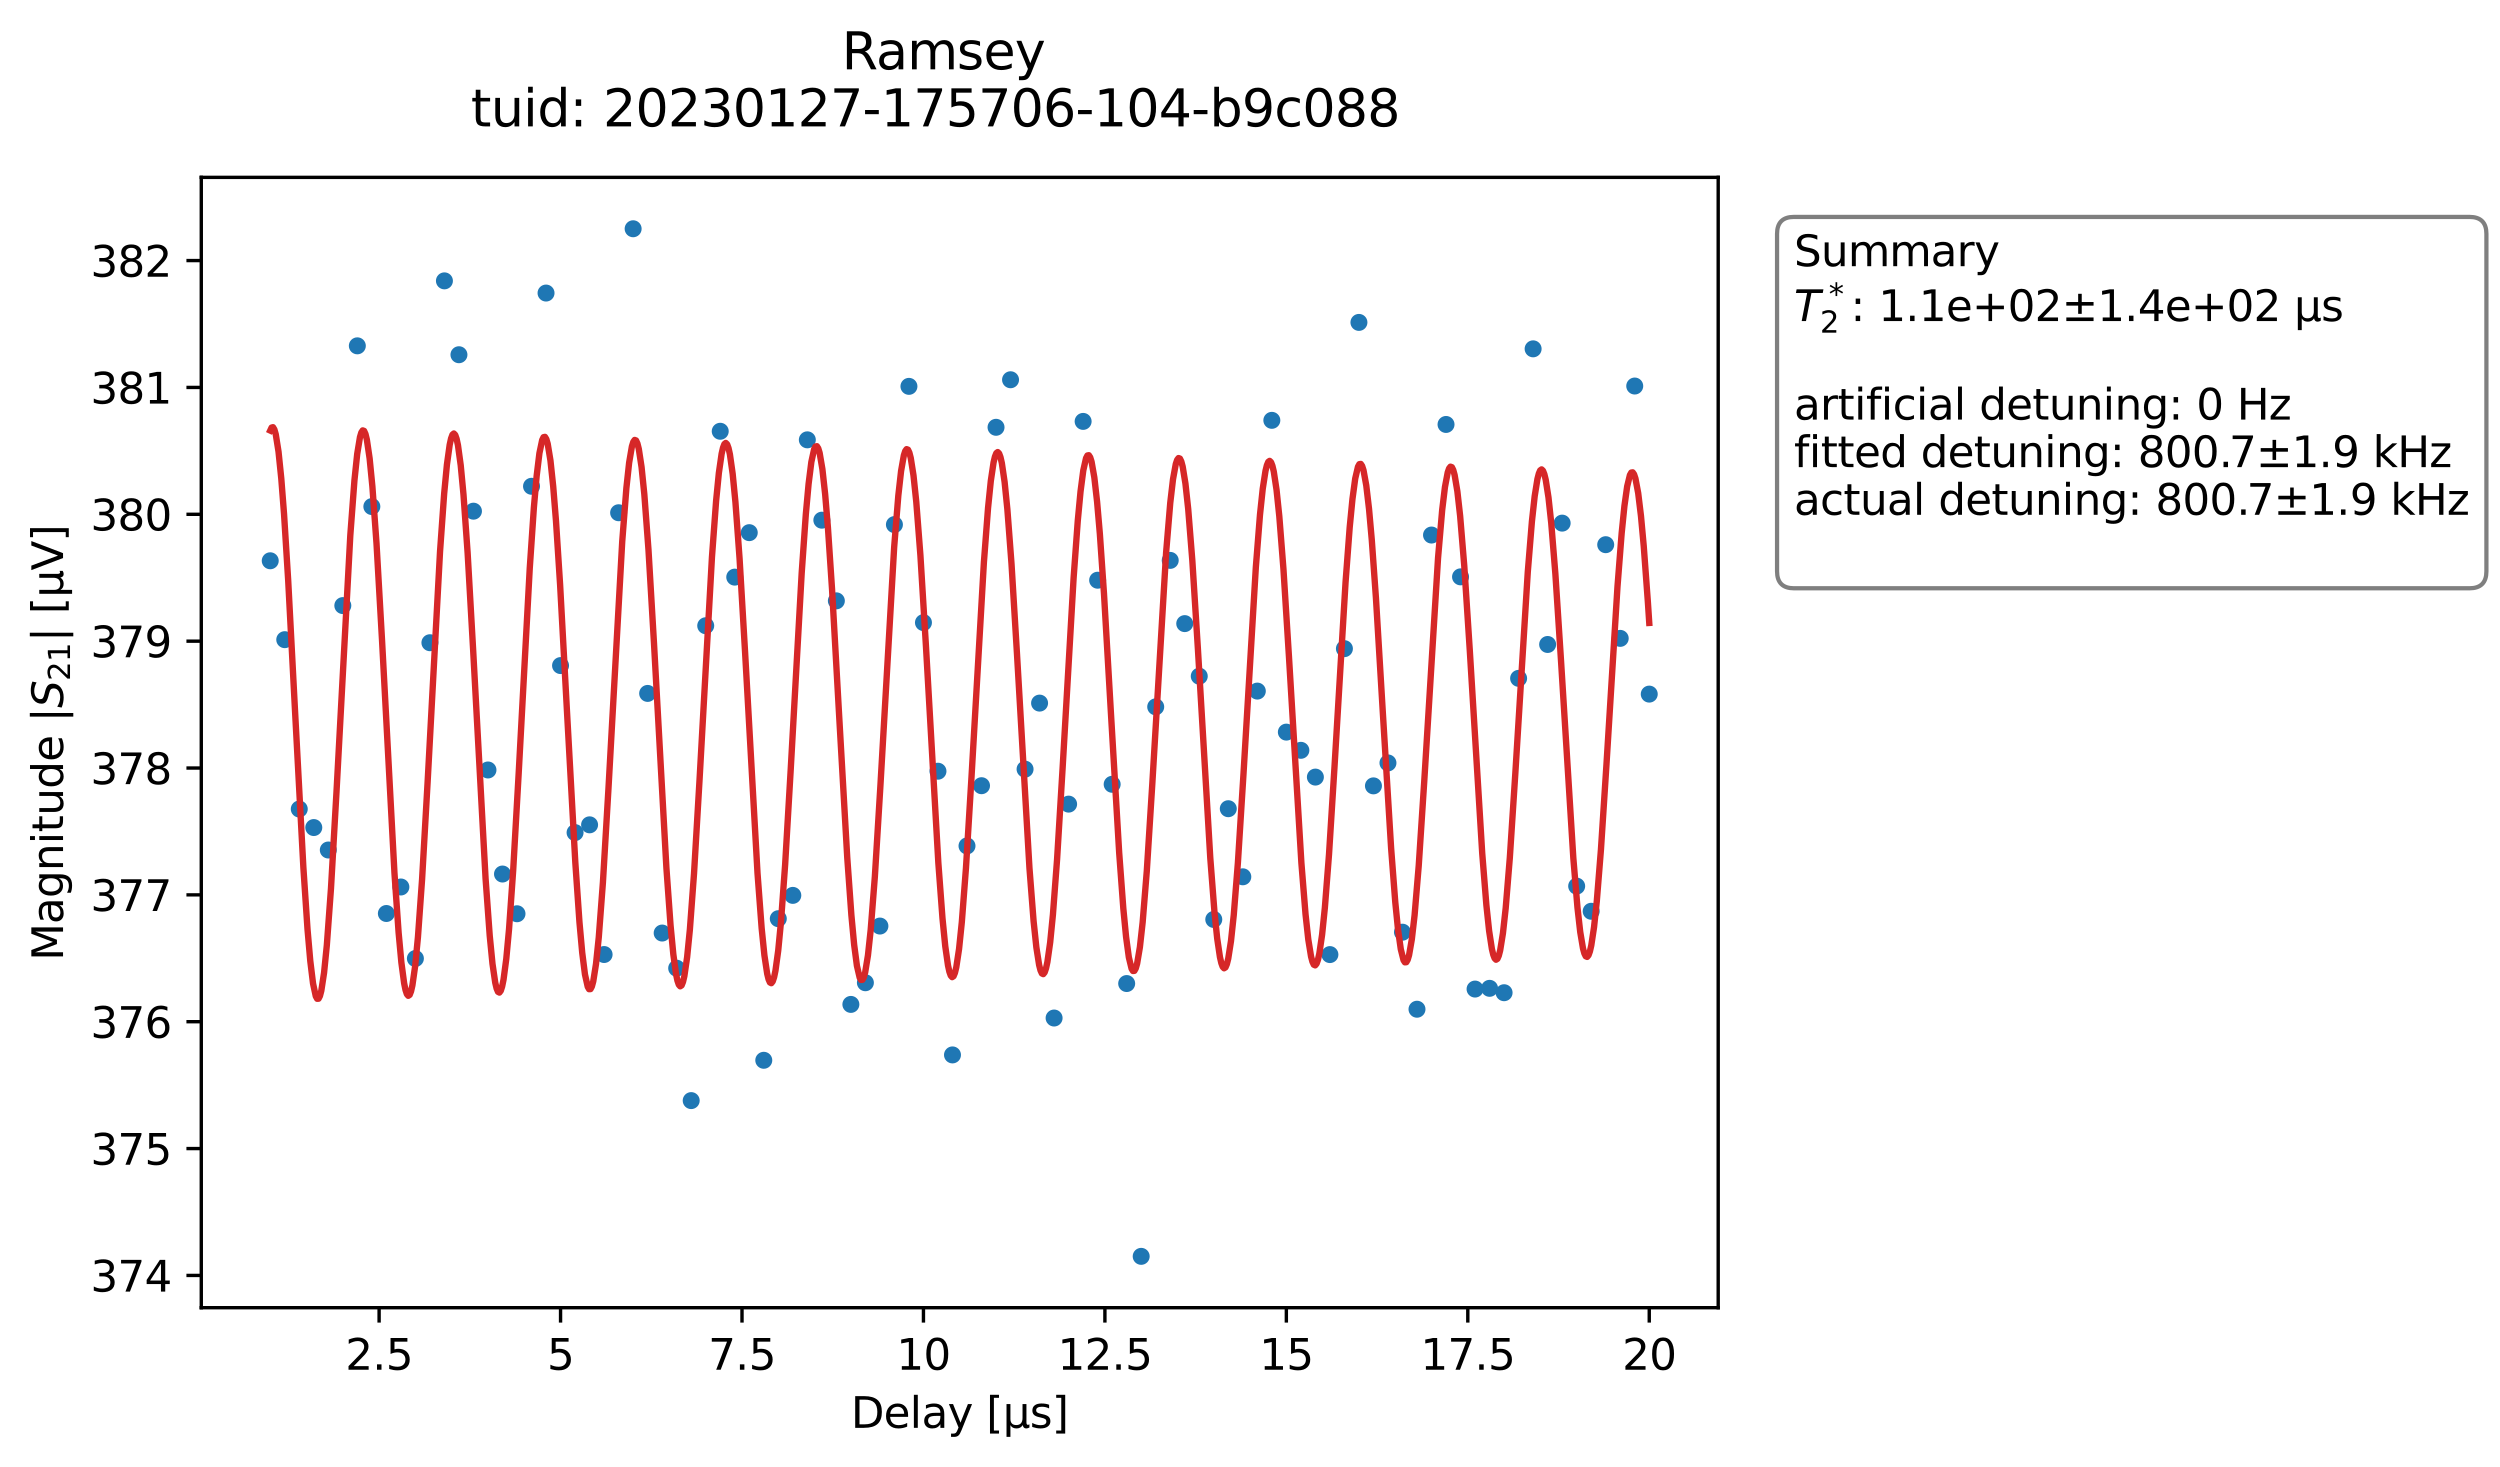 <?xml version="1.0" encoding="utf-8" standalone="no"?>
<!DOCTYPE svg PUBLIC "-//W3C//DTD SVG 1.1//EN"
  "http://www.w3.org/Graphics/SVG/1.1/DTD/svg11.dtd">
<svg xmlns:xlink="http://www.w3.org/1999/xlink" width="588.563pt" height="345.428pt" viewBox="0 0 588.563 345.428" xmlns="http://www.w3.org/2000/svg" version="1.1">
 <defs>
  <style type="text/css">*{stroke-linejoin: round; stroke-linecap: butt}</style>
 </defs>
 <g id="figure_1">
  <g id="patch_1">
   <path d="M 0 345.428 
L 588.563 345.428 
L 588.563 -0 
L 0 -0 
z
" style="fill: #ffffff"/>
  </g>
  <g id="axes_1">
   <g id="patch_2">
    <path d="M 47.388 307.872 
L 404.507 307.872 
L 404.507 41.76 
L 47.388 41.76 
z
" style="fill: #ffffff"/>
   </g>
   <g id="matplotlib.axis_1">
    <g id="xtick_1">
     <g id="line2d_1">
      <defs>
       <path id="md9868d09de" d="M 0 0 
L 0 3.5 
" style="stroke: #000000; stroke-width: 0.8"/>
      </defs>
      <g>
       <use xlink:href="#md9868d09de" x="89.251" y="307.872" style="stroke: #000000; stroke-width: 0.8"/>
      </g>
     </g>
     <g id="text_1">
      <!-- 2.5 -->
      <g transform="translate(81.299 322.47) scale(0.1 -0.1)">
       <defs>
        <path id="DejaVuSans-32" d="M 1228 531 
L 3431 531 
L 3431 0 
L 469 0 
L 469 531 
Q 828 903 1448 1529 
Q 2069 2156 2228 2338 
Q 2531 2678 2651 2914 
Q 2772 3150 2772 3378 
Q 2772 3750 2511 3984 
Q 2250 4219 1831 4219 
Q 1534 4219 1204 4116 
Q 875 4013 500 3803 
L 500 4441 
Q 881 4594 1212 4672 
Q 1544 4750 1819 4750 
Q 2544 4750 2975 4387 
Q 3406 4025 3406 3419 
Q 3406 3131 3298 2873 
Q 3191 2616 2906 2266 
Q 2828 2175 2409 1742 
Q 1991 1309 1228 531 
z
" transform="scale(0.016)"/>
        <path id="DejaVuSans-2e" d="M 684 794 
L 1344 794 
L 1344 0 
L 684 0 
L 684 794 
z
" transform="scale(0.016)"/>
        <path id="DejaVuSans-35" d="M 691 4666 
L 3169 4666 
L 3169 4134 
L 1269 4134 
L 1269 2991 
Q 1406 3038 1543 3061 
Q 1681 3084 1819 3084 
Q 2600 3084 3056 2656 
Q 3513 2228 3513 1497 
Q 3513 744 3044 326 
Q 2575 -91 1722 -91 
Q 1428 -91 1123 -41 
Q 819 9 494 109 
L 494 744 
Q 775 591 1075 516 
Q 1375 441 1709 441 
Q 2250 441 2565 725 
Q 2881 1009 2881 1497 
Q 2881 1984 2565 2268 
Q 2250 2553 1709 2553 
Q 1456 2553 1204 2497 
Q 953 2441 691 2322 
L 691 4666 
z
" transform="scale(0.016)"/>
       </defs>
       <use xlink:href="#DejaVuSans-32"/>
       <use xlink:href="#DejaVuSans-2e" x="63.623"/>
       <use xlink:href="#DejaVuSans-35" x="95.41"/>
      </g>
     </g>
    </g>
    <g id="xtick_2">
     <g id="line2d_2">
      <g>
       <use xlink:href="#md9868d09de" x="131.969" y="307.872" style="stroke: #000000; stroke-width: 0.8"/>
      </g>
     </g>
     <g id="text_2">
      <!-- 5 -->
      <g transform="translate(128.787 322.47) scale(0.1 -0.1)">
       <use xlink:href="#DejaVuSans-35"/>
      </g>
     </g>
    </g>
    <g id="xtick_3">
     <g id="line2d_3">
      <g>
       <use xlink:href="#md9868d09de" x="174.686" y="307.872" style="stroke: #000000; stroke-width: 0.8"/>
      </g>
     </g>
     <g id="text_3">
      <!-- 7.5 -->
      <g transform="translate(166.735 322.47) scale(0.1 -0.1)">
       <defs>
        <path id="DejaVuSans-37" d="M 525 4666 
L 3525 4666 
L 3525 4397 
L 1831 0 
L 1172 0 
L 2766 4134 
L 525 4134 
L 525 4666 
z
" transform="scale(0.016)"/>
       </defs>
       <use xlink:href="#DejaVuSans-37"/>
       <use xlink:href="#DejaVuSans-2e" x="63.623"/>
       <use xlink:href="#DejaVuSans-35" x="95.41"/>
      </g>
     </g>
    </g>
    <g id="xtick_4">
     <g id="line2d_4">
      <g>
       <use xlink:href="#md9868d09de" x="217.404" y="307.872" style="stroke: #000000; stroke-width: 0.8"/>
      </g>
     </g>
     <g id="text_4">
      <!-- 10 -->
      <g transform="translate(211.041 322.47) scale(0.1 -0.1)">
       <defs>
        <path id="DejaVuSans-31" d="M 794 531 
L 1825 531 
L 1825 4091 
L 703 3866 
L 703 4441 
L 1819 4666 
L 2450 4666 
L 2450 531 
L 3481 531 
L 3481 0 
L 794 0 
L 794 531 
z
" transform="scale(0.016)"/>
        <path id="DejaVuSans-30" d="M 2034 4250 
Q 1547 4250 1301 3770 
Q 1056 3291 1056 2328 
Q 1056 1369 1301 889 
Q 1547 409 2034 409 
Q 2525 409 2770 889 
Q 3016 1369 3016 2328 
Q 3016 3291 2770 3770 
Q 2525 4250 2034 4250 
z
M 2034 4750 
Q 2819 4750 3233 4129 
Q 3647 3509 3647 2328 
Q 3647 1150 3233 529 
Q 2819 -91 2034 -91 
Q 1250 -91 836 529 
Q 422 1150 422 2328 
Q 422 3509 836 4129 
Q 1250 4750 2034 4750 
z
" transform="scale(0.016)"/>
       </defs>
       <use xlink:href="#DejaVuSans-31"/>
       <use xlink:href="#DejaVuSans-30" x="63.623"/>
      </g>
     </g>
    </g>
    <g id="xtick_5">
     <g id="line2d_5">
      <g>
       <use xlink:href="#md9868d09de" x="260.122" y="307.872" style="stroke: #000000; stroke-width: 0.8"/>
      </g>
     </g>
     <g id="text_5">
      <!-- 12.5 -->
      <g transform="translate(248.989 322.47) scale(0.1 -0.1)">
       <use xlink:href="#DejaVuSans-31"/>
       <use xlink:href="#DejaVuSans-32" x="63.623"/>
       <use xlink:href="#DejaVuSans-2e" x="127.246"/>
       <use xlink:href="#DejaVuSans-35" x="159.033"/>
      </g>
     </g>
    </g>
    <g id="xtick_6">
     <g id="line2d_6">
      <g>
       <use xlink:href="#md9868d09de" x="302.839" y="307.872" style="stroke: #000000; stroke-width: 0.8"/>
      </g>
     </g>
     <g id="text_6">
      <!-- 15 -->
      <g transform="translate(296.477 322.47) scale(0.1 -0.1)">
       <use xlink:href="#DejaVuSans-31"/>
       <use xlink:href="#DejaVuSans-35" x="63.623"/>
      </g>
     </g>
    </g>
    <g id="xtick_7">
     <g id="line2d_7">
      <g>
       <use xlink:href="#md9868d09de" x="345.557" y="307.872" style="stroke: #000000; stroke-width: 0.8"/>
      </g>
     </g>
     <g id="text_7">
      <!-- 17.5 -->
      <g transform="translate(334.424 322.47) scale(0.1 -0.1)">
       <use xlink:href="#DejaVuSans-31"/>
       <use xlink:href="#DejaVuSans-37" x="63.623"/>
       <use xlink:href="#DejaVuSans-2e" x="127.246"/>
       <use xlink:href="#DejaVuSans-35" x="159.033"/>
      </g>
     </g>
    </g>
    <g id="xtick_8">
     <g id="line2d_8">
      <g>
       <use xlink:href="#md9868d09de" x="388.275" y="307.872" style="stroke: #000000; stroke-width: 0.8"/>
      </g>
     </g>
     <g id="text_8">
      <!-- 20 -->
      <g transform="translate(381.912 322.47) scale(0.1 -0.1)">
       <use xlink:href="#DejaVuSans-32"/>
       <use xlink:href="#DejaVuSans-30" x="63.623"/>
      </g>
     </g>
    </g>
    <g id="text_9">
     <!-- Delay [μs] -->
     <g transform="translate(200.332 336.149) scale(0.1 -0.1)">
      <defs>
       <path id="DejaVuSans-44" d="M 1259 4147 
L 1259 519 
L 2022 519 
Q 2988 519 3436 956 
Q 3884 1394 3884 2338 
Q 3884 3275 3436 3711 
Q 2988 4147 2022 4147 
L 1259 4147 
z
M 628 4666 
L 1925 4666 
Q 3281 4666 3915 4102 
Q 4550 3538 4550 2338 
Q 4550 1131 3912 565 
Q 3275 0 1925 0 
L 628 0 
L 628 4666 
z
" transform="scale(0.016)"/>
       <path id="DejaVuSans-65" d="M 3597 1894 
L 3597 1613 
L 953 1613 
Q 991 1019 1311 708 
Q 1631 397 2203 397 
Q 2534 397 2845 478 
Q 3156 559 3463 722 
L 3463 178 
Q 3153 47 2828 -22 
Q 2503 -91 2169 -91 
Q 1331 -91 842 396 
Q 353 884 353 1716 
Q 353 2575 817 3079 
Q 1281 3584 2069 3584 
Q 2775 3584 3186 3129 
Q 3597 2675 3597 1894 
z
M 3022 2063 
Q 3016 2534 2758 2815 
Q 2500 3097 2075 3097 
Q 1594 3097 1305 2825 
Q 1016 2553 972 2059 
L 3022 2063 
z
" transform="scale(0.016)"/>
       <path id="DejaVuSans-6c" d="M 603 4863 
L 1178 4863 
L 1178 0 
L 603 0 
L 603 4863 
z
" transform="scale(0.016)"/>
       <path id="DejaVuSans-61" d="M 2194 1759 
Q 1497 1759 1228 1600 
Q 959 1441 959 1056 
Q 959 750 1161 570 
Q 1363 391 1709 391 
Q 2188 391 2477 730 
Q 2766 1069 2766 1631 
L 2766 1759 
L 2194 1759 
z
M 3341 1997 
L 3341 0 
L 2766 0 
L 2766 531 
Q 2569 213 2275 61 
Q 1981 -91 1556 -91 
Q 1019 -91 701 211 
Q 384 513 384 1019 
Q 384 1609 779 1909 
Q 1175 2209 1959 2209 
L 2766 2209 
L 2766 2266 
Q 2766 2663 2505 2880 
Q 2244 3097 1772 3097 
Q 1472 3097 1187 3025 
Q 903 2953 641 2809 
L 641 3341 
Q 956 3463 1253 3523 
Q 1550 3584 1831 3584 
Q 2591 3584 2966 3190 
Q 3341 2797 3341 1997 
z
" transform="scale(0.016)"/>
       <path id="DejaVuSans-79" d="M 2059 -325 
Q 1816 -950 1584 -1140 
Q 1353 -1331 966 -1331 
L 506 -1331 
L 506 -850 
L 844 -850 
Q 1081 -850 1212 -737 
Q 1344 -625 1503 -206 
L 1606 56 
L 191 3500 
L 800 3500 
L 1894 763 
L 2988 3500 
L 3597 3500 
L 2059 -325 
z
" transform="scale(0.016)"/>
       <path id="DejaVuSans-20" transform="scale(0.016)"/>
       <path id="DejaVuSans-5b" d="M 550 4863 
L 1875 4863 
L 1875 4416 
L 1125 4416 
L 1125 -397 
L 1875 -397 
L 1875 -844 
L 550 -844 
L 550 4863 
z
" transform="scale(0.016)"/>
       <path id="DejaVuSans-3bc" d="M 544 -1331 
L 544 3500 
L 1119 3500 
L 1119 1325 
Q 1119 872 1334 640 
Q 1550 409 1972 409 
Q 2434 409 2667 671 
Q 2900 934 2900 1459 
L 2900 3500 
L 3475 3500 
L 3475 806 
Q 3475 619 3529 530 
Q 3584 441 3700 441 
Q 3728 441 3778 458 
Q 3828 475 3916 513 
L 3916 50 
Q 3788 -22 3673 -56 
Q 3559 -91 3450 -91 
Q 3234 -91 3106 31 
Q 2978 153 2931 403 
Q 2775 156 2548 32 
Q 2322 -91 2016 -91 
Q 1697 -91 1473 31 
Q 1250 153 1119 397 
L 1119 -1331 
L 544 -1331 
z
" transform="scale(0.016)"/>
       <path id="DejaVuSans-73" d="M 2834 3397 
L 2834 2853 
Q 2591 2978 2328 3040 
Q 2066 3103 1784 3103 
Q 1356 3103 1142 2972 
Q 928 2841 928 2578 
Q 928 2378 1081 2264 
Q 1234 2150 1697 2047 
L 1894 2003 
Q 2506 1872 2764 1633 
Q 3022 1394 3022 966 
Q 3022 478 2636 193 
Q 2250 -91 1575 -91 
Q 1294 -91 989 -36 
Q 684 19 347 128 
L 347 722 
Q 666 556 975 473 
Q 1284 391 1588 391 
Q 1994 391 2212 530 
Q 2431 669 2431 922 
Q 2431 1156 2273 1281 
Q 2116 1406 1581 1522 
L 1381 1569 
Q 847 1681 609 1914 
Q 372 2147 372 2553 
Q 372 3047 722 3315 
Q 1072 3584 1716 3584 
Q 2034 3584 2315 3537 
Q 2597 3491 2834 3397 
z
" transform="scale(0.016)"/>
       <path id="DejaVuSans-5d" d="M 1947 4863 
L 1947 -844 
L 622 -844 
L 622 -397 
L 1369 -397 
L 1369 4416 
L 622 4416 
L 622 4863 
L 1947 4863 
z
" transform="scale(0.016)"/>
      </defs>
      <use xlink:href="#DejaVuSans-44"/>
      <use xlink:href="#DejaVuSans-65" x="77.002"/>
      <use xlink:href="#DejaVuSans-6c" x="138.525"/>
      <use xlink:href="#DejaVuSans-61" x="166.309"/>
      <use xlink:href="#DejaVuSans-79" x="227.588"/>
      <use xlink:href="#DejaVuSans-20" x="286.768"/>
      <use xlink:href="#DejaVuSans-5b" x="318.555"/>
      <use xlink:href="#DejaVuSans-3bc" x="357.568"/>
      <use xlink:href="#DejaVuSans-73" x="421.191"/>
      <use xlink:href="#DejaVuSans-5d" x="473.291"/>
     </g>
    </g>
   </g>
   <g id="matplotlib.axis_2">
    <g id="ytick_1">
     <g id="line2d_9">
      <defs>
       <path id="mf2b8996f62" d="M 0 0 
L -3.5 0 
" style="stroke: #000000; stroke-width: 0.8"/>
      </defs>
      <g>
       <use xlink:href="#mf2b8996f62" x="47.388" y="300.269" style="stroke: #000000; stroke-width: 0.8"/>
      </g>
     </g>
     <g id="text_10">
      <!-- 374 -->
      <g transform="translate(21.3 304.068) scale(0.1 -0.1)">
       <defs>
        <path id="DejaVuSans-33" d="M 2597 2516 
Q 3050 2419 3304 2112 
Q 3559 1806 3559 1356 
Q 3559 666 3084 287 
Q 2609 -91 1734 -91 
Q 1441 -91 1130 -33 
Q 819 25 488 141 
L 488 750 
Q 750 597 1062 519 
Q 1375 441 1716 441 
Q 2309 441 2620 675 
Q 2931 909 2931 1356 
Q 2931 1769 2642 2001 
Q 2353 2234 1838 2234 
L 1294 2234 
L 1294 2753 
L 1863 2753 
Q 2328 2753 2575 2939 
Q 2822 3125 2822 3475 
Q 2822 3834 2567 4026 
Q 2313 4219 1838 4219 
Q 1578 4219 1281 4162 
Q 984 4106 628 3988 
L 628 4550 
Q 988 4650 1302 4700 
Q 1616 4750 1894 4750 
Q 2613 4750 3031 4423 
Q 3450 4097 3450 3541 
Q 3450 3153 3228 2886 
Q 3006 2619 2597 2516 
z
" transform="scale(0.016)"/>
        <path id="DejaVuSans-34" d="M 2419 4116 
L 825 1625 
L 2419 1625 
L 2419 4116 
z
M 2253 4666 
L 3047 4666 
L 3047 1625 
L 3713 1625 
L 3713 1100 
L 3047 1100 
L 3047 0 
L 2419 0 
L 2419 1100 
L 313 1100 
L 313 1709 
L 2253 4666 
z
" transform="scale(0.016)"/>
       </defs>
       <use xlink:href="#DejaVuSans-33"/>
       <use xlink:href="#DejaVuSans-37" x="63.623"/>
       <use xlink:href="#DejaVuSans-34" x="127.246"/>
      </g>
     </g>
    </g>
    <g id="ytick_2">
     <g id="line2d_10">
      <g>
       <use xlink:href="#mf2b8996f62" x="47.388" y="270.404" style="stroke: #000000; stroke-width: 0.8"/>
      </g>
     </g>
     <g id="text_11">
      <!-- 375 -->
      <g transform="translate(21.3 274.203) scale(0.1 -0.1)">
       <use xlink:href="#DejaVuSans-33"/>
       <use xlink:href="#DejaVuSans-37" x="63.623"/>
       <use xlink:href="#DejaVuSans-35" x="127.246"/>
      </g>
     </g>
    </g>
    <g id="ytick_3">
     <g id="line2d_11">
      <g>
       <use xlink:href="#mf2b8996f62" x="47.388" y="240.539" style="stroke: #000000; stroke-width: 0.8"/>
      </g>
     </g>
     <g id="text_12">
      <!-- 376 -->
      <g transform="translate(21.3 244.338) scale(0.1 -0.1)">
       <defs>
        <path id="DejaVuSans-36" d="M 2113 2584 
Q 1688 2584 1439 2293 
Q 1191 2003 1191 1497 
Q 1191 994 1439 701 
Q 1688 409 2113 409 
Q 2538 409 2786 701 
Q 3034 994 3034 1497 
Q 3034 2003 2786 2293 
Q 2538 2584 2113 2584 
z
M 3366 4563 
L 3366 3988 
Q 3128 4100 2886 4159 
Q 2644 4219 2406 4219 
Q 1781 4219 1451 3797 
Q 1122 3375 1075 2522 
Q 1259 2794 1537 2939 
Q 1816 3084 2150 3084 
Q 2853 3084 3261 2657 
Q 3669 2231 3669 1497 
Q 3669 778 3244 343 
Q 2819 -91 2113 -91 
Q 1303 -91 875 529 
Q 447 1150 447 2328 
Q 447 3434 972 4092 
Q 1497 4750 2381 4750 
Q 2619 4750 2861 4703 
Q 3103 4656 3366 4563 
z
" transform="scale(0.016)"/>
       </defs>
       <use xlink:href="#DejaVuSans-33"/>
       <use xlink:href="#DejaVuSans-37" x="63.623"/>
       <use xlink:href="#DejaVuSans-36" x="127.246"/>
      </g>
     </g>
    </g>
    <g id="ytick_4">
     <g id="line2d_12">
      <g>
       <use xlink:href="#mf2b8996f62" x="47.388" y="210.674" style="stroke: #000000; stroke-width: 0.8"/>
      </g>
     </g>
     <g id="text_13">
      <!-- 377 -->
      <g transform="translate(21.3 214.473) scale(0.1 -0.1)">
       <use xlink:href="#DejaVuSans-33"/>
       <use xlink:href="#DejaVuSans-37" x="63.623"/>
       <use xlink:href="#DejaVuSans-37" x="127.246"/>
      </g>
     </g>
    </g>
    <g id="ytick_5">
     <g id="line2d_13">
      <g>
       <use xlink:href="#mf2b8996f62" x="47.388" y="180.809" style="stroke: #000000; stroke-width: 0.8"/>
      </g>
     </g>
     <g id="text_14">
      <!-- 378 -->
      <g transform="translate(21.3 184.608) scale(0.1 -0.1)">
       <defs>
        <path id="DejaVuSans-38" d="M 2034 2216 
Q 1584 2216 1326 1975 
Q 1069 1734 1069 1313 
Q 1069 891 1326 650 
Q 1584 409 2034 409 
Q 2484 409 2743 651 
Q 3003 894 3003 1313 
Q 3003 1734 2745 1975 
Q 2488 2216 2034 2216 
z
M 1403 2484 
Q 997 2584 770 2862 
Q 544 3141 544 3541 
Q 544 4100 942 4425 
Q 1341 4750 2034 4750 
Q 2731 4750 3128 4425 
Q 3525 4100 3525 3541 
Q 3525 3141 3298 2862 
Q 3072 2584 2669 2484 
Q 3125 2378 3379 2068 
Q 3634 1759 3634 1313 
Q 3634 634 3220 271 
Q 2806 -91 2034 -91 
Q 1263 -91 848 271 
Q 434 634 434 1313 
Q 434 1759 690 2068 
Q 947 2378 1403 2484 
z
M 1172 3481 
Q 1172 3119 1398 2916 
Q 1625 2713 2034 2713 
Q 2441 2713 2670 2916 
Q 2900 3119 2900 3481 
Q 2900 3844 2670 4047 
Q 2441 4250 2034 4250 
Q 1625 4250 1398 4047 
Q 1172 3844 1172 3481 
z
" transform="scale(0.016)"/>
       </defs>
       <use xlink:href="#DejaVuSans-33"/>
       <use xlink:href="#DejaVuSans-37" x="63.623"/>
       <use xlink:href="#DejaVuSans-38" x="127.246"/>
      </g>
     </g>
    </g>
    <g id="ytick_6">
     <g id="line2d_14">
      <g>
       <use xlink:href="#mf2b8996f62" x="47.388" y="150.943" style="stroke: #000000; stroke-width: 0.8"/>
      </g>
     </g>
     <g id="text_15">
      <!-- 379 -->
      <g transform="translate(21.3 154.743) scale(0.1 -0.1)">
       <defs>
        <path id="DejaVuSans-39" d="M 703 97 
L 703 672 
Q 941 559 1184 500 
Q 1428 441 1663 441 
Q 2288 441 2617 861 
Q 2947 1281 2994 2138 
Q 2813 1869 2534 1725 
Q 2256 1581 1919 1581 
Q 1219 1581 811 2004 
Q 403 2428 403 3163 
Q 403 3881 828 4315 
Q 1253 4750 1959 4750 
Q 2769 4750 3195 4129 
Q 3622 3509 3622 2328 
Q 3622 1225 3098 567 
Q 2575 -91 1691 -91 
Q 1453 -91 1209 -44 
Q 966 3 703 97 
z
M 1959 2075 
Q 2384 2075 2632 2365 
Q 2881 2656 2881 3163 
Q 2881 3666 2632 3958 
Q 2384 4250 1959 4250 
Q 1534 4250 1286 3958 
Q 1038 3666 1038 3163 
Q 1038 2656 1286 2365 
Q 1534 2075 1959 2075 
z
" transform="scale(0.016)"/>
       </defs>
       <use xlink:href="#DejaVuSans-33"/>
       <use xlink:href="#DejaVuSans-37" x="63.623"/>
       <use xlink:href="#DejaVuSans-39" x="127.246"/>
      </g>
     </g>
    </g>
    <g id="ytick_7">
     <g id="line2d_15">
      <g>
       <use xlink:href="#mf2b8996f62" x="47.388" y="121.078" style="stroke: #000000; stroke-width: 0.8"/>
      </g>
     </g>
     <g id="text_16">
      <!-- 380 -->
      <g transform="translate(21.3 124.877) scale(0.1 -0.1)">
       <use xlink:href="#DejaVuSans-33"/>
       <use xlink:href="#DejaVuSans-38" x="63.623"/>
       <use xlink:href="#DejaVuSans-30" x="127.246"/>
      </g>
     </g>
    </g>
    <g id="ytick_8">
     <g id="line2d_16">
      <g>
       <use xlink:href="#mf2b8996f62" x="47.388" y="91.213" style="stroke: #000000; stroke-width: 0.8"/>
      </g>
     </g>
     <g id="text_17">
      <!-- 381 -->
      <g transform="translate(21.3 95.012) scale(0.1 -0.1)">
       <use xlink:href="#DejaVuSans-33"/>
       <use xlink:href="#DejaVuSans-38" x="63.623"/>
       <use xlink:href="#DejaVuSans-31" x="127.246"/>
      </g>
     </g>
    </g>
    <g id="ytick_9">
     <g id="line2d_17">
      <g>
       <use xlink:href="#mf2b8996f62" x="47.388" y="61.348" style="stroke: #000000; stroke-width: 0.8"/>
      </g>
     </g>
     <g id="text_18">
      <!-- 382 -->
      <g transform="translate(21.3 65.147) scale(0.1 -0.1)">
       <use xlink:href="#DejaVuSans-33"/>
       <use xlink:href="#DejaVuSans-38" x="63.623"/>
       <use xlink:href="#DejaVuSans-32" x="127.246"/>
      </g>
     </g>
    </g>
    <g id="text_19">
     <!-- Magnitude |$S_{21}|$ [μV] -->
     <g transform="translate(14.9 226.166) rotate(-90) scale(0.1 -0.1)">
      <defs>
       <path id="DejaVuSans-4d" d="M 628 4666 
L 1569 4666 
L 2759 1491 
L 3956 4666 
L 4897 4666 
L 4897 0 
L 4281 0 
L 4281 4097 
L 3078 897 
L 2444 897 
L 1241 4097 
L 1241 0 
L 628 0 
L 628 4666 
z
" transform="scale(0.016)"/>
       <path id="DejaVuSans-67" d="M 2906 1791 
Q 2906 2416 2648 2759 
Q 2391 3103 1925 3103 
Q 1463 3103 1205 2759 
Q 947 2416 947 1791 
Q 947 1169 1205 825 
Q 1463 481 1925 481 
Q 2391 481 2648 825 
Q 2906 1169 2906 1791 
z
M 3481 434 
Q 3481 -459 3084 -895 
Q 2688 -1331 1869 -1331 
Q 1566 -1331 1297 -1286 
Q 1028 -1241 775 -1147 
L 775 -588 
Q 1028 -725 1275 -790 
Q 1522 -856 1778 -856 
Q 2344 -856 2625 -561 
Q 2906 -266 2906 331 
L 2906 616 
Q 2728 306 2450 153 
Q 2172 0 1784 0 
Q 1141 0 747 490 
Q 353 981 353 1791 
Q 353 2603 747 3093 
Q 1141 3584 1784 3584 
Q 2172 3584 2450 3431 
Q 2728 3278 2906 2969 
L 2906 3500 
L 3481 3500 
L 3481 434 
z
" transform="scale(0.016)"/>
       <path id="DejaVuSans-6e" d="M 3513 2113 
L 3513 0 
L 2938 0 
L 2938 2094 
Q 2938 2591 2744 2837 
Q 2550 3084 2163 3084 
Q 1697 3084 1428 2787 
Q 1159 2491 1159 1978 
L 1159 0 
L 581 0 
L 581 3500 
L 1159 3500 
L 1159 2956 
Q 1366 3272 1645 3428 
Q 1925 3584 2291 3584 
Q 2894 3584 3203 3211 
Q 3513 2838 3513 2113 
z
" transform="scale(0.016)"/>
       <path id="DejaVuSans-69" d="M 603 3500 
L 1178 3500 
L 1178 0 
L 603 0 
L 603 3500 
z
M 603 4863 
L 1178 4863 
L 1178 4134 
L 603 4134 
L 603 4863 
z
" transform="scale(0.016)"/>
       <path id="DejaVuSans-74" d="M 1172 4494 
L 1172 3500 
L 2356 3500 
L 2356 3053 
L 1172 3053 
L 1172 1153 
Q 1172 725 1289 603 
Q 1406 481 1766 481 
L 2356 481 
L 2356 0 
L 1766 0 
Q 1100 0 847 248 
Q 594 497 594 1153 
L 594 3053 
L 172 3053 
L 172 3500 
L 594 3500 
L 594 4494 
L 1172 4494 
z
" transform="scale(0.016)"/>
       <path id="DejaVuSans-75" d="M 544 1381 
L 544 3500 
L 1119 3500 
L 1119 1403 
Q 1119 906 1312 657 
Q 1506 409 1894 409 
Q 2359 409 2629 706 
Q 2900 1003 2900 1516 
L 2900 3500 
L 3475 3500 
L 3475 0 
L 2900 0 
L 2900 538 
Q 2691 219 2414 64 
Q 2138 -91 1772 -91 
Q 1169 -91 856 284 
Q 544 659 544 1381 
z
M 1991 3584 
L 1991 3584 
z
" transform="scale(0.016)"/>
       <path id="DejaVuSans-64" d="M 2906 2969 
L 2906 4863 
L 3481 4863 
L 3481 0 
L 2906 0 
L 2906 525 
Q 2725 213 2448 61 
Q 2172 -91 1784 -91 
Q 1150 -91 751 415 
Q 353 922 353 1747 
Q 353 2572 751 3078 
Q 1150 3584 1784 3584 
Q 2172 3584 2448 3432 
Q 2725 3281 2906 2969 
z
M 947 1747 
Q 947 1113 1208 752 
Q 1469 391 1925 391 
Q 2381 391 2643 752 
Q 2906 1113 2906 1747 
Q 2906 2381 2643 2742 
Q 2381 3103 1925 3103 
Q 1469 3103 1208 2742 
Q 947 2381 947 1747 
z
" transform="scale(0.016)"/>
       <path id="DejaVuSans-7c" d="M 1344 4891 
L 1344 -1509 
L 813 -1509 
L 813 4891 
L 1344 4891 
z
" transform="scale(0.016)"/>
       <path id="DejaVuSans-Oblique-53" d="M 3859 4513 
L 3738 3897 
Q 3422 4066 3111 4152 
Q 2800 4238 2509 4238 
Q 1944 4238 1609 3991 
Q 1275 3744 1275 3334 
Q 1275 3109 1398 2989 
Q 1522 2869 2034 2731 
L 2413 2638 
Q 3053 2472 3303 2217 
Q 3553 1963 3553 1503 
Q 3553 797 2998 353 
Q 2444 -91 1538 -91 
Q 1166 -91 791 -17 
Q 416 56 38 206 
L 166 856 
Q 513 641 861 531 
Q 1209 422 1556 422 
Q 2147 422 2503 684 
Q 2859 947 2859 1369 
Q 2859 1650 2717 1795 
Q 2575 1941 2106 2059 
L 1728 2156 
Q 1081 2325 845 2545 
Q 609 2766 609 3163 
Q 609 3859 1145 4304 
Q 1681 4750 2541 4750 
Q 2875 4750 3203 4690 
Q 3531 4631 3859 4513 
z
" transform="scale(0.016)"/>
       <path id="DejaVuSans-56" d="M 1831 0 
L 50 4666 
L 709 4666 
L 2188 738 
L 3669 4666 
L 4325 4666 
L 2547 0 
L 1831 0 
z
" transform="scale(0.016)"/>
      </defs>
      <use xlink:href="#DejaVuSans-4d" transform="translate(0 0.578)"/>
      <use xlink:href="#DejaVuSans-61" transform="translate(86.279 0.578)"/>
      <use xlink:href="#DejaVuSans-67" transform="translate(147.559 0.578)"/>
      <use xlink:href="#DejaVuSans-6e" transform="translate(211.035 0.578)"/>
      <use xlink:href="#DejaVuSans-69" transform="translate(274.414 0.578)"/>
      <use xlink:href="#DejaVuSans-74" transform="translate(302.197 0.578)"/>
      <use xlink:href="#DejaVuSans-75" transform="translate(341.406 0.578)"/>
      <use xlink:href="#DejaVuSans-64" transform="translate(404.785 0.578)"/>
      <use xlink:href="#DejaVuSans-65" transform="translate(468.262 0.578)"/>
      <use xlink:href="#DejaVuSans-20" transform="translate(529.785 0.578)"/>
      <use xlink:href="#DejaVuSans-7c" transform="translate(561.572 0.578)"/>
      <use xlink:href="#DejaVuSans-Oblique-53" transform="translate(595.264 0.578)"/>
      <use xlink:href="#DejaVuSans-32" transform="translate(658.74 -15.828) scale(0.7)"/>
      <use xlink:href="#DejaVuSans-31" transform="translate(703.276 -15.828) scale(0.7)"/>
      <use xlink:href="#DejaVuSans-7c" transform="translate(750.547 0.578)"/>
      <use xlink:href="#DejaVuSans-20" transform="translate(784.238 0.578)"/>
      <use xlink:href="#DejaVuSans-5b" transform="translate(816.025 0.578)"/>
      <use xlink:href="#DejaVuSans-3bc" transform="translate(855.039 0.578)"/>
      <use xlink:href="#DejaVuSans-56" transform="translate(918.662 0.578)"/>
      <use xlink:href="#DejaVuSans-5d" transform="translate(987.07 0.578)"/>
     </g>
    </g>
   </g>
   <g id="line2d_18">
    <defs>
     <path id="mea935e8de5" d="M 0 1.5 
C 0.398 1.5 0.779 1.342 1.061 1.061 
C 1.342 0.779 1.5 0.398 1.5 0 
C 1.5 -0.398 1.342 -0.779 1.061 -1.061 
C 0.779 -1.342 0.398 -1.5 0 -1.5 
C -0.398 -1.5 -0.779 -1.342 -1.061 -1.061 
C -1.342 -0.779 -1.5 -0.398 -1.5 0 
C -1.5 0.398 -1.342 0.779 -1.061 1.061 
C -0.779 1.342 -0.398 1.5 0 1.5 
z
" style="stroke: #1f77b4"/>
    </defs>
    <g clip-path="url(#pfe7fa10fc5)">
     <use xlink:href="#mea935e8de5" x="63.62" y="132.021" style="fill: #1f77b4; stroke: #1f77b4"/>
     <use xlink:href="#mea935e8de5" x="67.038" y="150.595" style="fill: #1f77b4; stroke: #1f77b4"/>
     <use xlink:href="#mea935e8de5" x="70.455" y="190.467" style="fill: #1f77b4; stroke: #1f77b4"/>
     <use xlink:href="#mea935e8de5" x="73.872" y="194.826" style="fill: #1f77b4; stroke: #1f77b4"/>
     <use xlink:href="#mea935e8de5" x="77.29" y="200.114" style="fill: #1f77b4; stroke: #1f77b4"/>
     <use xlink:href="#mea935e8de5" x="80.707" y="142.57" style="fill: #1f77b4; stroke: #1f77b4"/>
     <use xlink:href="#mea935e8de5" x="84.125" y="81.418" style="fill: #1f77b4; stroke: #1f77b4"/>
     <use xlink:href="#mea935e8de5" x="87.542" y="119.257" style="fill: #1f77b4; stroke: #1f77b4"/>
     <use xlink:href="#mea935e8de5" x="90.96" y="215.06" style="fill: #1f77b4; stroke: #1f77b4"/>
     <use xlink:href="#mea935e8de5" x="94.377" y="208.819" style="fill: #1f77b4; stroke: #1f77b4"/>
     <use xlink:href="#mea935e8de5" x="97.794" y="225.656" style="fill: #1f77b4; stroke: #1f77b4"/>
     <use xlink:href="#mea935e8de5" x="101.212" y="151.313" style="fill: #1f77b4; stroke: #1f77b4"/>
     <use xlink:href="#mea935e8de5" x="104.629" y="66.121" style="fill: #1f77b4; stroke: #1f77b4"/>
     <use xlink:href="#mea935e8de5" x="108.047" y="83.512" style="fill: #1f77b4; stroke: #1f77b4"/>
     <use xlink:href="#mea935e8de5" x="111.464" y="120.344" style="fill: #1f77b4; stroke: #1f77b4"/>
     <use xlink:href="#mea935e8de5" x="114.881" y="181.273" style="fill: #1f77b4; stroke: #1f77b4"/>
     <use xlink:href="#mea935e8de5" x="118.299" y="205.768" style="fill: #1f77b4; stroke: #1f77b4"/>
     <use xlink:href="#mea935e8de5" x="121.716" y="215.121" style="fill: #1f77b4; stroke: #1f77b4"/>
     <use xlink:href="#mea935e8de5" x="125.134" y="114.484" style="fill: #1f77b4; stroke: #1f77b4"/>
     <use xlink:href="#mea935e8de5" x="128.551" y="68.993" style="fill: #1f77b4; stroke: #1f77b4"/>
     <use xlink:href="#mea935e8de5" x="131.969" y="156.692" style="fill: #1f77b4; stroke: #1f77b4"/>
     <use xlink:href="#mea935e8de5" x="135.386" y="196.016" style="fill: #1f77b4; stroke: #1f77b4"/>
     <use xlink:href="#mea935e8de5" x="138.803" y="194.186" style="fill: #1f77b4; stroke: #1f77b4"/>
     <use xlink:href="#mea935e8de5" x="142.221" y="224.719" style="fill: #1f77b4; stroke: #1f77b4"/>
     <use xlink:href="#mea935e8de5" x="145.638" y="120.712" style="fill: #1f77b4; stroke: #1f77b4"/>
     <use xlink:href="#mea935e8de5" x="149.056" y="53.856" style="fill: #1f77b4; stroke: #1f77b4"/>
     <use xlink:href="#mea935e8de5" x="152.473" y="163.249" style="fill: #1f77b4; stroke: #1f77b4"/>
     <use xlink:href="#mea935e8de5" x="155.89" y="219.662" style="fill: #1f77b4; stroke: #1f77b4"/>
     <use xlink:href="#mea935e8de5" x="159.308" y="227.941" style="fill: #1f77b4; stroke: #1f77b4"/>
     <use xlink:href="#mea935e8de5" x="162.725" y="259.11" style="fill: #1f77b4; stroke: #1f77b4"/>
     <use xlink:href="#mea935e8de5" x="166.143" y="147.314" style="fill: #1f77b4; stroke: #1f77b4"/>
     <use xlink:href="#mea935e8de5" x="169.56" y="101.531" style="fill: #1f77b4; stroke: #1f77b4"/>
     <use xlink:href="#mea935e8de5" x="172.978" y="135.87" style="fill: #1f77b4; stroke: #1f77b4"/>
     <use xlink:href="#mea935e8de5" x="176.395" y="125.4" style="fill: #1f77b4; stroke: #1f77b4"/>
     <use xlink:href="#mea935e8de5" x="179.812" y="249.619" style="fill: #1f77b4; stroke: #1f77b4"/>
     <use xlink:href="#mea935e8de5" x="183.23" y="216.283" style="fill: #1f77b4; stroke: #1f77b4"/>
     <use xlink:href="#mea935e8de5" x="186.647" y="210.795" style="fill: #1f77b4; stroke: #1f77b4"/>
     <use xlink:href="#mea935e8de5" x="190.065" y="103.548" style="fill: #1f77b4; stroke: #1f77b4"/>
     <use xlink:href="#mea935e8de5" x="193.482" y="122.464" style="fill: #1f77b4; stroke: #1f77b4"/>
     <use xlink:href="#mea935e8de5" x="196.899" y="141.453" style="fill: #1f77b4; stroke: #1f77b4"/>
     <use xlink:href="#mea935e8de5" x="200.317" y="236.463" style="fill: #1f77b4; stroke: #1f77b4"/>
     <use xlink:href="#mea935e8de5" x="203.734" y="231.362" style="fill: #1f77b4; stroke: #1f77b4"/>
     <use xlink:href="#mea935e8de5" x="207.152" y="218.017" style="fill: #1f77b4; stroke: #1f77b4"/>
     <use xlink:href="#mea935e8de5" x="210.569" y="123.504" style="fill: #1f77b4; stroke: #1f77b4"/>
     <use xlink:href="#mea935e8de5" x="213.987" y="90.959" style="fill: #1f77b4; stroke: #1f77b4"/>
     <use xlink:href="#mea935e8de5" x="217.404" y="146.575" style="fill: #1f77b4; stroke: #1f77b4"/>
     <use xlink:href="#mea935e8de5" x="220.821" y="181.564" style="fill: #1f77b4; stroke: #1f77b4"/>
     <use xlink:href="#mea935e8de5" x="224.239" y="248.354" style="fill: #1f77b4; stroke: #1f77b4"/>
     <use xlink:href="#mea935e8de5" x="227.656" y="199.151" style="fill: #1f77b4; stroke: #1f77b4"/>
     <use xlink:href="#mea935e8de5" x="231.074" y="184.974" style="fill: #1f77b4; stroke: #1f77b4"/>
     <use xlink:href="#mea935e8de5" x="234.491" y="100.597" style="fill: #1f77b4; stroke: #1f77b4"/>
     <use xlink:href="#mea935e8de5" x="237.908" y="89.403" style="fill: #1f77b4; stroke: #1f77b4"/>
     <use xlink:href="#mea935e8de5" x="241.326" y="181.083" style="fill: #1f77b4; stroke: #1f77b4"/>
     <use xlink:href="#mea935e8de5" x="244.743" y="165.529" style="fill: #1f77b4; stroke: #1f77b4"/>
     <use xlink:href="#mea935e8de5" x="248.161" y="239.669" style="fill: #1f77b4; stroke: #1f77b4"/>
     <use xlink:href="#mea935e8de5" x="251.578" y="189.311" style="fill: #1f77b4; stroke: #1f77b4"/>
     <use xlink:href="#mea935e8de5" x="254.996" y="99.209" style="fill: #1f77b4; stroke: #1f77b4"/>
     <use xlink:href="#mea935e8de5" x="258.413" y="136.598" style="fill: #1f77b4; stroke: #1f77b4"/>
     <use xlink:href="#mea935e8de5" x="261.83" y="184.642" style="fill: #1f77b4; stroke: #1f77b4"/>
     <use xlink:href="#mea935e8de5" x="265.248" y="231.55" style="fill: #1f77b4; stroke: #1f77b4"/>
     <use xlink:href="#mea935e8de5" x="268.665" y="295.776" style="fill: #1f77b4; stroke: #1f77b4"/>
     <use xlink:href="#mea935e8de5" x="272.083" y="166.408" style="fill: #1f77b4; stroke: #1f77b4"/>
     <use xlink:href="#mea935e8de5" x="275.5" y="131.93" style="fill: #1f77b4; stroke: #1f77b4"/>
     <use xlink:href="#mea935e8de5" x="278.917" y="146.814" style="fill: #1f77b4; stroke: #1f77b4"/>
     <use xlink:href="#mea935e8de5" x="282.335" y="159.195" style="fill: #1f77b4; stroke: #1f77b4"/>
     <use xlink:href="#mea935e8de5" x="285.752" y="216.464" style="fill: #1f77b4; stroke: #1f77b4"/>
     <use xlink:href="#mea935e8de5" x="289.17" y="190.391" style="fill: #1f77b4; stroke: #1f77b4"/>
     <use xlink:href="#mea935e8de5" x="292.587" y="206.421" style="fill: #1f77b4; stroke: #1f77b4"/>
     <use xlink:href="#mea935e8de5" x="296.005" y="162.701" style="fill: #1f77b4; stroke: #1f77b4"/>
     <use xlink:href="#mea935e8de5" x="299.422" y="98.958" style="fill: #1f77b4; stroke: #1f77b4"/>
     <use xlink:href="#mea935e8de5" x="302.839" y="172.36" style="fill: #1f77b4; stroke: #1f77b4"/>
     <use xlink:href="#mea935e8de5" x="306.257" y="176.645" style="fill: #1f77b4; stroke: #1f77b4"/>
     <use xlink:href="#mea935e8de5" x="309.674" y="182.947" style="fill: #1f77b4; stroke: #1f77b4"/>
     <use xlink:href="#mea935e8de5" x="313.092" y="224.733" style="fill: #1f77b4; stroke: #1f77b4"/>
     <use xlink:href="#mea935e8de5" x="316.509" y="152.71" style="fill: #1f77b4; stroke: #1f77b4"/>
     <use xlink:href="#mea935e8de5" x="319.926" y="75.903" style="fill: #1f77b4; stroke: #1f77b4"/>
     <use xlink:href="#mea935e8de5" x="323.344" y="185.013" style="fill: #1f77b4; stroke: #1f77b4"/>
     <use xlink:href="#mea935e8de5" x="326.761" y="179.614" style="fill: #1f77b4; stroke: #1f77b4"/>
     <use xlink:href="#mea935e8de5" x="330.179" y="219.461" style="fill: #1f77b4; stroke: #1f77b4"/>
     <use xlink:href="#mea935e8de5" x="333.596" y="237.597" style="fill: #1f77b4; stroke: #1f77b4"/>
     <use xlink:href="#mea935e8de5" x="337.014" y="125.964" style="fill: #1f77b4; stroke: #1f77b4"/>
     <use xlink:href="#mea935e8de5" x="340.431" y="99.928" style="fill: #1f77b4; stroke: #1f77b4"/>
     <use xlink:href="#mea935e8de5" x="343.848" y="135.805" style="fill: #1f77b4; stroke: #1f77b4"/>
     <use xlink:href="#mea935e8de5" x="347.266" y="232.851" style="fill: #1f77b4; stroke: #1f77b4"/>
     <use xlink:href="#mea935e8de5" x="350.683" y="232.678" style="fill: #1f77b4; stroke: #1f77b4"/>
     <use xlink:href="#mea935e8de5" x="354.101" y="233.711" style="fill: #1f77b4; stroke: #1f77b4"/>
     <use xlink:href="#mea935e8de5" x="357.518" y="159.701" style="fill: #1f77b4; stroke: #1f77b4"/>
     <use xlink:href="#mea935e8de5" x="360.935" y="82.125" style="fill: #1f77b4; stroke: #1f77b4"/>
     <use xlink:href="#mea935e8de5" x="364.353" y="151.726" style="fill: #1f77b4; stroke: #1f77b4"/>
     <use xlink:href="#mea935e8de5" x="367.77" y="123.157" style="fill: #1f77b4; stroke: #1f77b4"/>
     <use xlink:href="#mea935e8de5" x="371.188" y="208.616" style="fill: #1f77b4; stroke: #1f77b4"/>
     <use xlink:href="#mea935e8de5" x="374.605" y="214.536" style="fill: #1f77b4; stroke: #1f77b4"/>
     <use xlink:href="#mea935e8de5" x="378.023" y="128.233" style="fill: #1f77b4; stroke: #1f77b4"/>
     <use xlink:href="#mea935e8de5" x="381.44" y="150.289" style="fill: #1f77b4; stroke: #1f77b4"/>
     <use xlink:href="#mea935e8de5" x="384.857" y="90.881" style="fill: #1f77b4; stroke: #1f77b4"/>
     <use xlink:href="#mea935e8de5" x="388.275" y="163.411" style="fill: #1f77b4; stroke: #1f77b4"/>
    </g>
   </g>
   <g id="line2d_19">
    <path d="M 63.62 101.361 
L 63.945 100.66 
L 64.27 100.575 
L 64.595 101.108 
L 64.92 102.254 
L 65.57 106.333 
L 66.22 112.662 
L 66.87 121.009 
L 67.845 136.625 
L 69.47 167.601 
L 71.42 204.205 
L 72.395 218.762 
L 73.045 226.214 
L 73.695 231.539 
L 74.345 234.542 
L 74.67 235.137 
L 74.995 235.118 
L 75.319 234.485 
L 75.644 233.245 
L 76.294 228.995 
L 76.944 222.523 
L 77.919 209.192 
L 79.219 186.435 
L 82.469 126.067 
L 83.444 113.08 
L 84.094 106.878 
L 84.744 102.913 
L 85.069 101.818 
L 85.394 101.329 
L 85.719 101.45 
L 86.044 102.181 
L 86.369 103.514 
L 87.019 107.933 
L 87.669 114.543 
L 88.644 128.017 
L 89.944 150.823 
L 92.868 205.574 
L 93.843 219.558 
L 94.493 226.59 
L 95.143 231.48 
L 95.468 233.064 
L 95.793 234.052 
L 96.118 234.437 
L 96.443 234.214 
L 96.768 233.386 
L 97.093 231.961 
L 97.743 227.378 
L 98.393 220.633 
L 99.368 207.022 
L 100.668 184.173 
L 103.593 129.892 
L 104.568 116.196 
L 105.218 109.374 
L 105.868 104.699 
L 106.193 103.223 
L 106.518 102.34 
L 106.843 102.059 
L 107.167 102.382 
L 107.492 103.305 
L 107.817 104.821 
L 108.467 109.566 
L 109.117 116.443 
L 110.092 130.184 
L 111.392 153.07 
L 114.317 206.869 
L 115.292 220.278 
L 115.942 226.89 
L 116.592 231.35 
L 116.917 232.72 
L 117.242 233.498 
L 117.567 233.677 
L 117.892 233.255 
L 118.217 232.238 
L 118.542 230.633 
L 119.192 225.73 
L 119.842 218.724 
L 120.817 204.858 
L 122.117 181.943 
L 124.716 133.79 
L 125.691 119.455 
L 126.341 112.056 
L 126.991 106.707 
L 127.641 103.6 
L 127.966 102.927 
L 128.291 102.849 
L 128.616 103.368 
L 128.941 104.478 
L 129.591 108.427 
L 130.241 114.55 
L 130.891 122.621 
L 131.866 137.719 
L 133.491 167.655 
L 135.441 203.021 
L 136.416 217.08 
L 137.066 224.276 
L 137.716 229.414 
L 138.366 232.309 
L 138.69 232.88 
L 139.015 232.858 
L 139.34 232.243 
L 139.665 231.041 
L 140.315 226.927 
L 140.965 220.667 
L 141.94 207.776 
L 143.24 185.779 
L 146.49 127.451 
L 147.465 114.91 
L 148.115 108.923 
L 148.765 105.098 
L 149.09 104.043 
L 149.415 103.574 
L 149.74 103.696 
L 150.065 104.406 
L 150.39 105.697 
L 151.04 109.974 
L 151.69 116.368 
L 152.665 129.396 
L 153.965 151.441 
L 156.889 204.343 
L 157.864 217.849 
L 158.514 224.637 
L 159.164 229.356 
L 159.489 230.883 
L 159.814 231.835 
L 160.139 232.203 
L 160.464 231.984 
L 160.789 231.18 
L 161.114 229.799 
L 161.764 225.363 
L 162.414 218.839 
L 163.389 205.679 
L 164.689 183.593 
L 167.614 131.146 
L 168.589 117.918 
L 169.239 111.333 
L 169.889 106.822 
L 170.214 105.399 
L 170.538 104.55 
L 170.863 104.282 
L 171.188 104.597 
L 171.513 105.493 
L 171.838 106.961 
L 172.488 111.553 
L 173.138 118.205 
L 174.113 131.491 
L 175.413 153.611 
L 178.338 205.593 
L 179.313 218.542 
L 179.963 224.926 
L 180.613 229.229 
L 180.938 230.549 
L 181.263 231.297 
L 181.588 231.466 
L 181.913 231.056 
L 182.238 230.069 
L 182.563 228.515 
L 183.213 223.77 
L 183.863 216.994 
L 184.838 203.587 
L 186.138 181.439 
L 188.737 134.911 
L 189.712 121.067 
L 190.362 113.923 
L 191.012 108.76 
L 191.662 105.765 
L 191.987 105.117 
L 192.312 105.046 
L 192.637 105.551 
L 192.962 106.628 
L 193.612 110.45 
L 194.262 116.373 
L 194.912 124.178 
L 195.887 138.774 
L 197.512 167.707 
L 199.462 201.876 
L 200.437 215.455 
L 201.087 222.402 
L 201.737 227.36 
L 202.386 230.151 
L 202.711 230.699 
L 203.036 230.674 
L 203.361 230.076 
L 203.686 228.911 
L 204.336 224.929 
L 204.986 218.874 
L 205.961 206.409 
L 207.261 185.147 
L 210.511 128.789 
L 211.486 116.678 
L 212.136 110.899 
L 212.786 107.21 
L 213.111 106.194 
L 213.436 105.745 
L 213.761 105.865 
L 214.086 106.555 
L 214.411 107.807 
L 215.061 111.946 
L 215.711 118.131 
L 216.686 130.728 
L 217.986 152.037 
L 220.91 203.152 
L 221.885 216.196 
L 222.535 222.75 
L 223.185 227.303 
L 223.51 228.775 
L 223.835 229.691 
L 224.16 230.043 
L 224.485 229.828 
L 224.81 229.048 
L 225.135 227.711 
L 225.785 223.417 
L 226.435 217.107 
L 227.41 204.383 
L 228.71 183.034 
L 231.635 132.359 
L 232.61 119.584 
L 233.26 113.226 
L 233.909 108.874 
L 234.234 107.502 
L 234.559 106.685 
L 234.884 106.429 
L 235.209 106.738 
L 235.534 107.607 
L 235.859 109.029 
L 236.509 113.473 
L 237.159 119.906 
L 238.134 132.752 
L 239.434 154.134 
L 242.359 204.359 
L 243.334 216.865 
L 243.984 223.027 
L 244.634 227.179 
L 244.959 228.452 
L 245.284 229.171 
L 245.609 229.331 
L 245.934 228.93 
L 246.259 227.973 
L 246.584 226.468 
L 247.234 221.876 
L 247.884 215.323 
L 248.859 202.361 
L 250.158 180.952 
L 252.758 135.997 
L 253.733 122.625 
L 254.383 115.727 
L 255.033 110.744 
L 255.683 107.857 
L 256.008 107.235 
L 256.333 107.169 
L 256.658 107.661 
L 256.983 108.704 
L 257.633 112.405 
L 258.283 118.134 
L 258.933 125.682 
L 259.908 139.792 
L 261.533 167.755 
L 263.483 200.768 
L 264.458 213.883 
L 265.108 220.59 
L 265.757 225.376 
L 266.407 228.066 
L 266.732 228.592 
L 267.057 228.564 
L 267.382 227.983 
L 267.707 226.854 
L 268.357 222.999 
L 269.007 217.141 
L 269.982 205.089 
L 271.282 184.537 
L 274.532 130.083 
L 275.507 118.388 
L 276.157 112.809 
L 276.807 109.251 
L 277.132 108.273 
L 277.457 107.842 
L 277.782 107.962 
L 278.107 108.632 
L 278.432 109.845 
L 279.082 113.851 
L 279.732 119.834 
L 280.707 132.014 
L 282.006 152.611 
L 284.931 202 
L 285.906 214.598 
L 286.556 220.925 
L 287.206 225.319 
L 287.531 226.738 
L 287.856 227.62 
L 288.181 227.957 
L 288.506 227.745 
L 288.831 226.988 
L 289.156 225.692 
L 289.806 221.537 
L 290.456 215.433 
L 291.431 203.131 
L 292.731 182.495 
L 295.656 133.532 
L 296.631 121.194 
L 297.281 115.056 
L 297.93 110.857 
L 298.255 109.534 
L 298.58 108.748 
L 298.905 108.505 
L 299.23 108.806 
L 299.555 109.649 
L 299.88 111.027 
L 300.53 115.327 
L 301.18 121.55 
L 302.155 133.97 
L 303.455 154.638 
L 306.38 203.166 
L 307.355 215.243 
L 308.005 221.192 
L 308.655 225.198 
L 308.98 226.424 
L 309.305 227.116 
L 309.63 227.267 
L 309.955 226.877 
L 310.28 225.949 
L 310.605 224.491 
L 311.255 220.047 
L 311.905 213.709 
L 312.88 201.176 
L 314.179 180.484 
L 316.779 137.046 
L 317.754 124.131 
L 318.404 117.471 
L 319.054 112.662 
L 319.704 109.879 
L 320.029 109.281 
L 320.354 109.221 
L 320.679 109.699 
L 321.004 110.711 
L 321.654 114.293 
L 322.304 119.836 
L 322.954 127.134 
L 323.929 140.775 
L 325.554 167.801 
L 327.504 199.696 
L 328.479 212.363 
L 329.128 218.839 
L 329.778 223.457 
L 330.428 226.05 
L 330.753 226.555 
L 331.078 226.525 
L 331.403 225.96 
L 331.728 224.866 
L 332.378 221.134 
L 333.028 215.468 
L 334.003 203.815 
L 335.303 183.948 
L 338.553 131.335 
L 339.528 120.041 
L 340.178 114.656 
L 340.828 111.224 
L 341.153 110.282 
L 341.478 109.869 
L 341.803 109.988 
L 342.128 110.639 
L 342.453 111.814 
L 343.103 115.692 
L 343.753 121.479 
L 344.728 133.255 
L 346.027 153.165 
L 348.952 200.886 
L 349.927 213.053 
L 350.577 219.162 
L 351.227 223.401 
L 351.552 224.769 
L 351.877 225.618 
L 352.202 225.94 
L 352.527 225.733 
L 352.852 224.998 
L 353.177 223.742 
L 353.827 219.721 
L 354.477 213.817 
L 355.452 201.922 
L 356.752 181.976 
L 359.677 134.667 
L 360.652 122.751 
L 361.301 116.825 
L 361.951 112.773 
L 362.276 111.499 
L 362.601 110.742 
L 362.926 110.51 
L 363.251 110.805 
L 363.576 111.623 
L 363.901 112.957 
L 364.551 117.119 
L 365.201 123.138 
L 366.176 135.146 
L 367.476 155.123 
L 370.401 202.011 
L 371.376 213.675 
L 372.026 219.419 
L 372.676 223.283 
L 373.001 224.465 
L 373.326 225.13 
L 373.651 225.273 
L 373.976 224.892 
L 374.301 223.992 
L 374.626 222.581 
L 375.276 218.281 
L 375.926 212.151 
L 376.9 200.033 
L 378.2 180.032 
L 380.8 138.061 
L 381.775 125.587 
L 382.425 119.157 
L 383.075 114.516 
L 383.725 111.832 
L 384.05 111.258 
L 384.375 111.203 
L 384.7 111.669 
L 385.025 112.65 
L 385.675 116.118 
L 386.325 121.479 
L 386.975 128.537 
L 387.95 141.724 
L 388.275 146.655 
L 388.275 146.655 
" clip-path="url(#pfe7fa10fc5)" style="fill: none; stroke: #d62728; stroke-width: 1.5; stroke-linecap: square"/>
   </g>
   <g id="patch_3">
    <path d="M 47.388 307.872 
L 47.388 41.76 
" style="fill: none; stroke: #000000; stroke-width: 0.8; stroke-linejoin: miter; stroke-linecap: square"/>
   </g>
   <g id="patch_4">
    <path d="M 404.507 307.872 
L 404.507 41.76 
" style="fill: none; stroke: #000000; stroke-width: 0.8; stroke-linejoin: miter; stroke-linecap: square"/>
   </g>
   <g id="patch_5">
    <path d="M 47.388 307.872 
L 404.507 307.872 
" style="fill: none; stroke: #000000; stroke-width: 0.8; stroke-linejoin: miter; stroke-linecap: square"/>
   </g>
   <g id="patch_6">
    <path d="M 47.388 41.76 
L 404.507 41.76 
" style="fill: none; stroke: #000000; stroke-width: 0.8; stroke-linejoin: miter; stroke-linecap: square"/>
   </g>
   <g id="text_20">
    <g id="patch_7">
     <path d="M 422.363 138.497 
L 581.364 138.497 
Q 585.364 138.497 585.364 134.497 
L 585.364 55.066 
Q 585.364 51.066 581.364 51.066 
L 422.363 51.066 
Q 418.363 51.066 418.363 55.066 
L 418.363 134.497 
Q 418.363 138.497 422.363 138.497 
z
" style="fill: #ffffff; opacity: 0.5; stroke: #000000; stroke-linejoin: miter"/>
    </g>
    <!-- Summary -->
    <g transform="translate(422.363 62.664) scale(0.1 -0.1)">
     <defs>
      <path id="DejaVuSans-53" d="M 3425 4513 
L 3425 3897 
Q 3066 4069 2747 4153 
Q 2428 4238 2131 4238 
Q 1616 4238 1336 4038 
Q 1056 3838 1056 3469 
Q 1056 3159 1242 3001 
Q 1428 2844 1947 2747 
L 2328 2669 
Q 3034 2534 3370 2195 
Q 3706 1856 3706 1288 
Q 3706 609 3251 259 
Q 2797 -91 1919 -91 
Q 1588 -91 1214 -16 
Q 841 59 441 206 
L 441 856 
Q 825 641 1194 531 
Q 1563 422 1919 422 
Q 2459 422 2753 634 
Q 3047 847 3047 1241 
Q 3047 1584 2836 1778 
Q 2625 1972 2144 2069 
L 1759 2144 
Q 1053 2284 737 2584 
Q 422 2884 422 3419 
Q 422 4038 858 4394 
Q 1294 4750 2059 4750 
Q 2388 4750 2728 4690 
Q 3069 4631 3425 4513 
z
" transform="scale(0.016)"/>
      <path id="DejaVuSans-6d" d="M 3328 2828 
Q 3544 3216 3844 3400 
Q 4144 3584 4550 3584 
Q 5097 3584 5394 3201 
Q 5691 2819 5691 2113 
L 5691 0 
L 5113 0 
L 5113 2094 
Q 5113 2597 4934 2840 
Q 4756 3084 4391 3084 
Q 3944 3084 3684 2787 
Q 3425 2491 3425 1978 
L 3425 0 
L 2847 0 
L 2847 2094 
Q 2847 2600 2669 2842 
Q 2491 3084 2119 3084 
Q 1678 3084 1418 2786 
Q 1159 2488 1159 1978 
L 1159 0 
L 581 0 
L 581 3500 
L 1159 3500 
L 1159 2956 
Q 1356 3278 1631 3431 
Q 1906 3584 2284 3584 
Q 2666 3584 2933 3390 
Q 3200 3197 3328 2828 
z
" transform="scale(0.016)"/>
      <path id="DejaVuSans-72" d="M 2631 2963 
Q 2534 3019 2420 3045 
Q 2306 3072 2169 3072 
Q 1681 3072 1420 2755 
Q 1159 2438 1159 1844 
L 1159 0 
L 581 0 
L 581 3500 
L 1159 3500 
L 1159 2956 
Q 1341 3275 1631 3429 
Q 1922 3584 2338 3584 
Q 2397 3584 2469 3576 
Q 2541 3569 2628 3553 
L 2631 2963 
z
" transform="scale(0.016)"/>
     </defs>
     <use xlink:href="#DejaVuSans-53"/>
     <use xlink:href="#DejaVuSans-75" x="63.477"/>
     <use xlink:href="#DejaVuSans-6d" x="126.855"/>
     <use xlink:href="#DejaVuSans-6d" x="224.268"/>
     <use xlink:href="#DejaVuSans-61" x="321.68"/>
     <use xlink:href="#DejaVuSans-72" x="382.959"/>
     <use xlink:href="#DejaVuSans-79" x="424.072"/>
    </g>
    <!-- $T_2^*$: 1.1e+02$\pm$1.4e+02 μs -->
    <g transform="translate(422.363 75.664) scale(0.1 -0.1)">
     <defs>
      <path id="DejaVuSans-Oblique-54" d="M 378 4666 
L 4325 4666 
L 4225 4134 
L 2559 4134 
L 1759 0 
L 1125 0 
L 1925 4134 
L 275 4134 
L 378 4666 
z
" transform="scale(0.016)"/>
      <path id="DejaVuSans-2a" d="M 3009 3897 
L 1888 3291 
L 3009 2681 
L 2828 2375 
L 1778 3009 
L 1778 1831 
L 1422 1831 
L 1422 3009 
L 372 2375 
L 191 2681 
L 1313 3291 
L 191 3897 
L 372 4206 
L 1422 3572 
L 1422 4750 
L 1778 4750 
L 1778 3572 
L 2828 4206 
L 3009 3897 
z
" transform="scale(0.016)"/>
      <path id="DejaVuSans-3a" d="M 750 794 
L 1409 794 
L 1409 0 
L 750 0 
L 750 794 
z
M 750 3309 
L 1409 3309 
L 1409 2516 
L 750 2516 
L 750 3309 
z
" transform="scale(0.016)"/>
      <path id="DejaVuSans-2b" d="M 2944 4013 
L 2944 2272 
L 4684 2272 
L 4684 1741 
L 2944 1741 
L 2944 0 
L 2419 0 
L 2419 1741 
L 678 1741 
L 678 2272 
L 2419 2272 
L 2419 4013 
L 2944 4013 
z
" transform="scale(0.016)"/>
      <path id="DejaVuSans-b1" d="M 2944 4013 
L 2944 2803 
L 4684 2803 
L 4684 2272 
L 2944 2272 
L 2944 1063 
L 2419 1063 
L 2419 2272 
L 678 2272 
L 678 2803 
L 2419 2803 
L 2419 4013 
L 2944 4013 
z
M 678 531 
L 4684 531 
L 4684 0 
L 678 0 
L 678 531 
z
" transform="scale(0.016)"/>
     </defs>
     <use xlink:href="#DejaVuSans-Oblique-54" transform="translate(0 0.766)"/>
     <use xlink:href="#DejaVuSans-2a" transform="translate(81.738 39.047) scale(0.7)"/>
     <use xlink:href="#DejaVuSans-32" transform="translate(61.084 -26.578) scale(0.7)"/>
     <use xlink:href="#DejaVuSans-3a" transform="translate(133.111 0.766)"/>
     <use xlink:href="#DejaVuSans-20" transform="translate(166.802 0.766)"/>
     <use xlink:href="#DejaVuSans-31" transform="translate(198.589 0.766)"/>
     <use xlink:href="#DejaVuSans-2e" transform="translate(262.212 0.766)"/>
     <use xlink:href="#DejaVuSans-31" transform="translate(293.999 0.766)"/>
     <use xlink:href="#DejaVuSans-65" transform="translate(357.622 0.766)"/>
     <use xlink:href="#DejaVuSans-2b" transform="translate(419.146 0.766)"/>
     <use xlink:href="#DejaVuSans-30" transform="translate(502.935 0.766)"/>
     <use xlink:href="#DejaVuSans-32" transform="translate(566.558 0.766)"/>
     <use xlink:href="#DejaVuSans-b1" transform="translate(630.181 0.766)"/>
     <use xlink:href="#DejaVuSans-31" transform="translate(713.97 0.766)"/>
     <use xlink:href="#DejaVuSans-2e" transform="translate(777.593 0.766)"/>
     <use xlink:href="#DejaVuSans-34" transform="translate(809.38 0.766)"/>
     <use xlink:href="#DejaVuSans-65" transform="translate(873.003 0.766)"/>
     <use xlink:href="#DejaVuSans-2b" transform="translate(934.527 0.766)"/>
     <use xlink:href="#DejaVuSans-30" transform="translate(1018.316 0.766)"/>
     <use xlink:href="#DejaVuSans-32" transform="translate(1081.939 0.766)"/>
     <use xlink:href="#DejaVuSans-20" transform="translate(1145.562 0.766)"/>
     <use xlink:href="#DejaVuSans-3bc" transform="translate(1177.349 0.766)"/>
     <use xlink:href="#DejaVuSans-73" transform="translate(1240.972 0.766)"/>
    </g>
    <!--  -->
    <g transform="translate(422.363 87.582) scale(0.1 -0.1)"/>
    <!-- artificial detuning: 0 Hz -->
    <g transform="translate(422.363 98.78) scale(0.1 -0.1)">
     <defs>
      <path id="DejaVuSans-66" d="M 2375 4863 
L 2375 4384 
L 1825 4384 
Q 1516 4384 1395 4259 
Q 1275 4134 1275 3809 
L 1275 3500 
L 2222 3500 
L 2222 3053 
L 1275 3053 
L 1275 0 
L 697 0 
L 697 3053 
L 147 3053 
L 147 3500 
L 697 3500 
L 697 3744 
Q 697 4328 969 4595 
Q 1241 4863 1831 4863 
L 2375 4863 
z
" transform="scale(0.016)"/>
      <path id="DejaVuSans-63" d="M 3122 3366 
L 3122 2828 
Q 2878 2963 2633 3030 
Q 2388 3097 2138 3097 
Q 1578 3097 1268 2742 
Q 959 2388 959 1747 
Q 959 1106 1268 751 
Q 1578 397 2138 397 
Q 2388 397 2633 464 
Q 2878 531 3122 666 
L 3122 134 
Q 2881 22 2623 -34 
Q 2366 -91 2075 -91 
Q 1284 -91 818 406 
Q 353 903 353 1747 
Q 353 2603 823 3093 
Q 1294 3584 2113 3584 
Q 2378 3584 2631 3529 
Q 2884 3475 3122 3366 
z
" transform="scale(0.016)"/>
      <path id="DejaVuSans-48" d="M 628 4666 
L 1259 4666 
L 1259 2753 
L 3553 2753 
L 3553 4666 
L 4184 4666 
L 4184 0 
L 3553 0 
L 3553 2222 
L 1259 2222 
L 1259 0 
L 628 0 
L 628 4666 
z
" transform="scale(0.016)"/>
      <path id="DejaVuSans-7a" d="M 353 3500 
L 3084 3500 
L 3084 2975 
L 922 459 
L 3084 459 
L 3084 0 
L 275 0 
L 275 525 
L 2438 3041 
L 353 3041 
L 353 3500 
z
" transform="scale(0.016)"/>
     </defs>
     <use xlink:href="#DejaVuSans-61"/>
     <use xlink:href="#DejaVuSans-72" x="61.279"/>
     <use xlink:href="#DejaVuSans-74" x="102.393"/>
     <use xlink:href="#DejaVuSans-69" x="141.602"/>
     <use xlink:href="#DejaVuSans-66" x="169.385"/>
     <use xlink:href="#DejaVuSans-69" x="204.59"/>
     <use xlink:href="#DejaVuSans-63" x="232.373"/>
     <use xlink:href="#DejaVuSans-69" x="287.354"/>
     <use xlink:href="#DejaVuSans-61" x="315.137"/>
     <use xlink:href="#DejaVuSans-6c" x="376.416"/>
     <use xlink:href="#DejaVuSans-20" x="404.199"/>
     <use xlink:href="#DejaVuSans-64" x="435.986"/>
     <use xlink:href="#DejaVuSans-65" x="499.463"/>
     <use xlink:href="#DejaVuSans-74" x="560.986"/>
     <use xlink:href="#DejaVuSans-75" x="600.195"/>
     <use xlink:href="#DejaVuSans-6e" x="663.574"/>
     <use xlink:href="#DejaVuSans-69" x="726.953"/>
     <use xlink:href="#DejaVuSans-6e" x="754.736"/>
     <use xlink:href="#DejaVuSans-67" x="818.115"/>
     <use xlink:href="#DejaVuSans-3a" x="881.592"/>
     <use xlink:href="#DejaVuSans-20" x="915.283"/>
     <use xlink:href="#DejaVuSans-30" x="947.07"/>
     <use xlink:href="#DejaVuSans-20" x="1010.693"/>
     <use xlink:href="#DejaVuSans-48" x="1042.48"/>
     <use xlink:href="#DejaVuSans-7a" x="1117.676"/>
    </g>
    <!-- fitted detuning: 800.7$\pm$1.9 kHz -->
    <g transform="translate(422.363 109.979) scale(0.1 -0.1)">
     <defs>
      <path id="DejaVuSans-6b" d="M 581 4863 
L 1159 4863 
L 1159 1991 
L 2875 3500 
L 3609 3500 
L 1753 1863 
L 3688 0 
L 2938 0 
L 1159 1709 
L 1159 0 
L 581 0 
L 581 4863 
z
" transform="scale(0.016)"/>
     </defs>
     <use xlink:href="#DejaVuSans-66" transform="translate(0 0.016)"/>
     <use xlink:href="#DejaVuSans-69" transform="translate(35.205 0.016)"/>
     <use xlink:href="#DejaVuSans-74" transform="translate(62.988 0.016)"/>
     <use xlink:href="#DejaVuSans-74" transform="translate(102.197 0.016)"/>
     <use xlink:href="#DejaVuSans-65" transform="translate(141.406 0.016)"/>
     <use xlink:href="#DejaVuSans-64" transform="translate(202.93 0.016)"/>
     <use xlink:href="#DejaVuSans-20" transform="translate(266.406 0.016)"/>
     <use xlink:href="#DejaVuSans-64" transform="translate(298.193 0.016)"/>
     <use xlink:href="#DejaVuSans-65" transform="translate(361.67 0.016)"/>
     <use xlink:href="#DejaVuSans-74" transform="translate(423.193 0.016)"/>
     <use xlink:href="#DejaVuSans-75" transform="translate(462.402 0.016)"/>
     <use xlink:href="#DejaVuSans-6e" transform="translate(525.781 0.016)"/>
     <use xlink:href="#DejaVuSans-69" transform="translate(589.16 0.016)"/>
     <use xlink:href="#DejaVuSans-6e" transform="translate(616.943 0.016)"/>
     <use xlink:href="#DejaVuSans-67" transform="translate(680.322 0.016)"/>
     <use xlink:href="#DejaVuSans-3a" transform="translate(743.799 0.016)"/>
     <use xlink:href="#DejaVuSans-20" transform="translate(777.49 0.016)"/>
     <use xlink:href="#DejaVuSans-38" transform="translate(809.277 0.016)"/>
     <use xlink:href="#DejaVuSans-30" transform="translate(872.9 0.016)"/>
     <use xlink:href="#DejaVuSans-30" transform="translate(936.523 0.016)"/>
     <use xlink:href="#DejaVuSans-2e" transform="translate(1000.146 0.016)"/>
     <use xlink:href="#DejaVuSans-37" transform="translate(1024.184 0.016)"/>
     <use xlink:href="#DejaVuSans-b1" transform="translate(1087.807 0.016)"/>
     <use xlink:href="#DejaVuSans-31" transform="translate(1171.596 0.016)"/>
     <use xlink:href="#DejaVuSans-2e" transform="translate(1235.219 0.016)"/>
     <use xlink:href="#DejaVuSans-39" transform="translate(1267.006 0.016)"/>
     <use xlink:href="#DejaVuSans-20" transform="translate(1330.629 0.016)"/>
     <use xlink:href="#DejaVuSans-6b" transform="translate(1362.416 0.016)"/>
     <use xlink:href="#DejaVuSans-48" transform="translate(1420.326 0.016)"/>
     <use xlink:href="#DejaVuSans-7a" transform="translate(1495.521 0.016)"/>
    </g>
    <!-- actual detuning: 800.7$\pm$1.9 kHz -->
    <g transform="translate(422.363 121.199) scale(0.1 -0.1)">
     <use xlink:href="#DejaVuSans-61" transform="translate(0 0.016)"/>
     <use xlink:href="#DejaVuSans-63" transform="translate(61.279 0.016)"/>
     <use xlink:href="#DejaVuSans-74" transform="translate(116.26 0.016)"/>
     <use xlink:href="#DejaVuSans-75" transform="translate(155.469 0.016)"/>
     <use xlink:href="#DejaVuSans-61" transform="translate(218.848 0.016)"/>
     <use xlink:href="#DejaVuSans-6c" transform="translate(280.127 0.016)"/>
     <use xlink:href="#DejaVuSans-20" transform="translate(307.91 0.016)"/>
     <use xlink:href="#DejaVuSans-64" transform="translate(339.697 0.016)"/>
     <use xlink:href="#DejaVuSans-65" transform="translate(403.174 0.016)"/>
     <use xlink:href="#DejaVuSans-74" transform="translate(464.697 0.016)"/>
     <use xlink:href="#DejaVuSans-75" transform="translate(503.906 0.016)"/>
     <use xlink:href="#DejaVuSans-6e" transform="translate(567.285 0.016)"/>
     <use xlink:href="#DejaVuSans-69" transform="translate(630.664 0.016)"/>
     <use xlink:href="#DejaVuSans-6e" transform="translate(658.447 0.016)"/>
     <use xlink:href="#DejaVuSans-67" transform="translate(721.826 0.016)"/>
     <use xlink:href="#DejaVuSans-3a" transform="translate(785.303 0.016)"/>
     <use xlink:href="#DejaVuSans-20" transform="translate(818.994 0.016)"/>
     <use xlink:href="#DejaVuSans-38" transform="translate(850.781 0.016)"/>
     <use xlink:href="#DejaVuSans-30" transform="translate(914.404 0.016)"/>
     <use xlink:href="#DejaVuSans-30" transform="translate(978.027 0.016)"/>
     <use xlink:href="#DejaVuSans-2e" transform="translate(1041.65 0.016)"/>
     <use xlink:href="#DejaVuSans-37" transform="translate(1065.688 0.016)"/>
     <use xlink:href="#DejaVuSans-b1" transform="translate(1129.311 0.016)"/>
     <use xlink:href="#DejaVuSans-31" transform="translate(1213.1 0.016)"/>
     <use xlink:href="#DejaVuSans-2e" transform="translate(1276.723 0.016)"/>
     <use xlink:href="#DejaVuSans-39" transform="translate(1308.51 0.016)"/>
     <use xlink:href="#DejaVuSans-20" transform="translate(1372.133 0.016)"/>
     <use xlink:href="#DejaVuSans-6b" transform="translate(1403.92 0.016)"/>
     <use xlink:href="#DejaVuSans-48" transform="translate(1461.83 0.016)"/>
     <use xlink:href="#DejaVuSans-7a" transform="translate(1537.025 0.016)"/>
    </g>
    <!--  -->
    <g transform="translate(422.363 132.417) scale(0.1 -0.1)"/>
   </g>
  </g>
  <g id="text_21">
   <!--  Ramsey -->
   <g transform="translate(194.357 16.318) scale(0.12 -0.12)">
    <defs>
     <path id="DejaVuSans-52" d="M 2841 2188 
Q 3044 2119 3236 1894 
Q 3428 1669 3622 1275 
L 4263 0 
L 3584 0 
L 2988 1197 
Q 2756 1666 2539 1819 
Q 2322 1972 1947 1972 
L 1259 1972 
L 1259 0 
L 628 0 
L 628 4666 
L 2053 4666 
Q 2853 4666 3247 4331 
Q 3641 3997 3641 3322 
Q 3641 2881 3436 2590 
Q 3231 2300 2841 2188 
z
M 1259 4147 
L 1259 2491 
L 2053 2491 
Q 2509 2491 2742 2702 
Q 2975 2913 2975 3322 
Q 2975 3731 2742 3939 
Q 2509 4147 2053 4147 
L 1259 4147 
z
" transform="scale(0.016)"/>
    </defs>
    <use xlink:href="#DejaVuSans-20"/>
    <use xlink:href="#DejaVuSans-52" x="31.787"/>
    <use xlink:href="#DejaVuSans-61" x="99.02"/>
    <use xlink:href="#DejaVuSans-6d" x="160.299"/>
    <use xlink:href="#DejaVuSans-73" x="257.711"/>
    <use xlink:href="#DejaVuSans-65" x="309.811"/>
    <use xlink:href="#DejaVuSans-79" x="371.334"/>
   </g>
   <!-- tuid: 20230127-175706-104-b9c088 -->
   <g transform="translate(110.859 29.756) scale(0.12 -0.12)">
    <defs>
     <path id="DejaVuSans-2d" d="M 313 2009 
L 1997 2009 
L 1997 1497 
L 313 1497 
L 313 2009 
z
" transform="scale(0.016)"/>
     <path id="DejaVuSans-62" d="M 3116 1747 
Q 3116 2381 2855 2742 
Q 2594 3103 2138 3103 
Q 1681 3103 1420 2742 
Q 1159 2381 1159 1747 
Q 1159 1113 1420 752 
Q 1681 391 2138 391 
Q 2594 391 2855 752 
Q 3116 1113 3116 1747 
z
M 1159 2969 
Q 1341 3281 1617 3432 
Q 1894 3584 2278 3584 
Q 2916 3584 3314 3078 
Q 3713 2572 3713 1747 
Q 3713 922 3314 415 
Q 2916 -91 2278 -91 
Q 1894 -91 1617 61 
Q 1341 213 1159 525 
L 1159 0 
L 581 0 
L 581 4863 
L 1159 4863 
L 1159 2969 
z
" transform="scale(0.016)"/>
    </defs>
    <use xlink:href="#DejaVuSans-74"/>
    <use xlink:href="#DejaVuSans-75" x="39.209"/>
    <use xlink:href="#DejaVuSans-69" x="102.588"/>
    <use xlink:href="#DejaVuSans-64" x="130.371"/>
    <use xlink:href="#DejaVuSans-3a" x="193.848"/>
    <use xlink:href="#DejaVuSans-20" x="227.539"/>
    <use xlink:href="#DejaVuSans-32" x="259.326"/>
    <use xlink:href="#DejaVuSans-30" x="322.949"/>
    <use xlink:href="#DejaVuSans-32" x="386.572"/>
    <use xlink:href="#DejaVuSans-33" x="450.195"/>
    <use xlink:href="#DejaVuSans-30" x="513.818"/>
    <use xlink:href="#DejaVuSans-31" x="577.441"/>
    <use xlink:href="#DejaVuSans-32" x="641.064"/>
    <use xlink:href="#DejaVuSans-37" x="704.688"/>
    <use xlink:href="#DejaVuSans-2d" x="768.311"/>
    <use xlink:href="#DejaVuSans-31" x="804.395"/>
    <use xlink:href="#DejaVuSans-37" x="868.018"/>
    <use xlink:href="#DejaVuSans-35" x="931.641"/>
    <use xlink:href="#DejaVuSans-37" x="995.264"/>
    <use xlink:href="#DejaVuSans-30" x="1058.887"/>
    <use xlink:href="#DejaVuSans-36" x="1122.51"/>
    <use xlink:href="#DejaVuSans-2d" x="1186.133"/>
    <use xlink:href="#DejaVuSans-31" x="1222.217"/>
    <use xlink:href="#DejaVuSans-30" x="1285.84"/>
    <use xlink:href="#DejaVuSans-34" x="1349.463"/>
    <use xlink:href="#DejaVuSans-2d" x="1413.086"/>
    <use xlink:href="#DejaVuSans-62" x="1449.17"/>
    <use xlink:href="#DejaVuSans-39" x="1512.646"/>
    <use xlink:href="#DejaVuSans-63" x="1576.27"/>
    <use xlink:href="#DejaVuSans-30" x="1631.25"/>
    <use xlink:href="#DejaVuSans-38" x="1694.873"/>
    <use xlink:href="#DejaVuSans-38" x="1758.496"/>
   </g>
  </g>
 </g>
 <defs>
  <clipPath id="pfe7fa10fc5">
   <rect x="47.388" y="41.76" width="357.12" height="266.112"/>
  </clipPath>
 </defs>
</svg>
